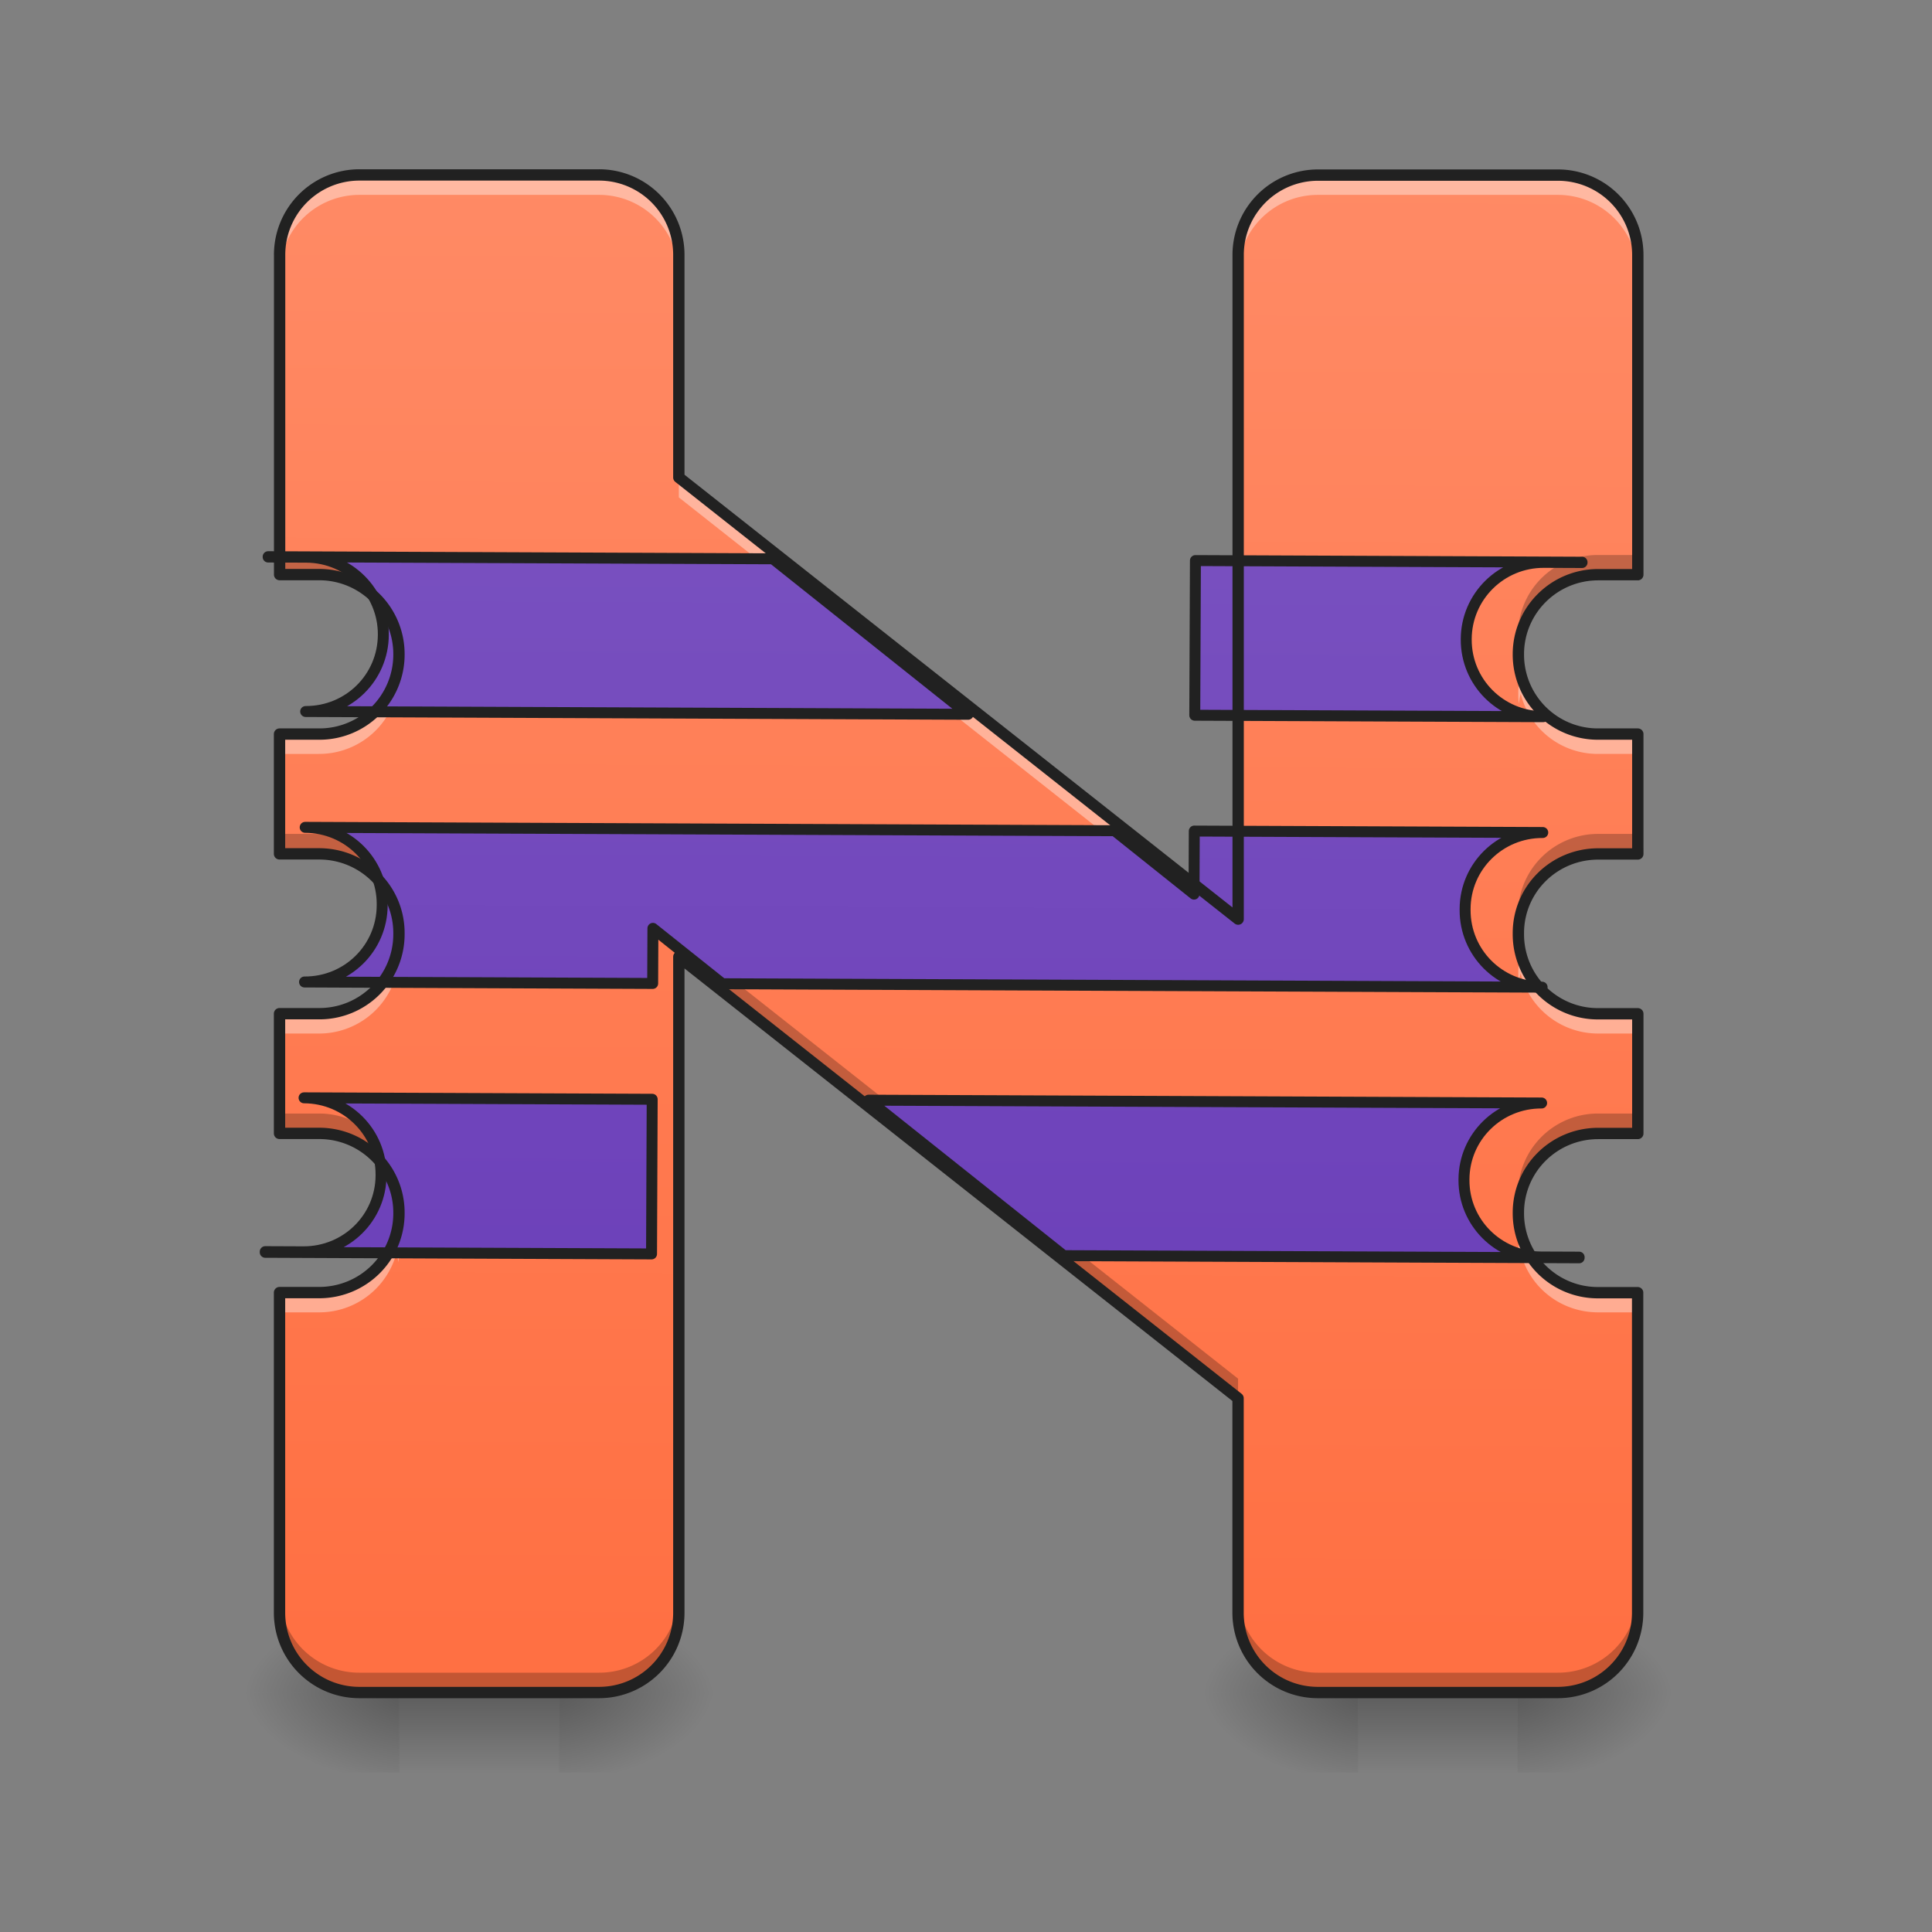 <svg xmlns="http://www.w3.org/2000/svg" width="22pt" height="22pt" viewBox="0 0 22 22"><rect x="0" y="0" width="22" height="22" fill="#808080" stroke="none"/><defs><linearGradient id="a" gradientUnits="userSpaceOnUse" x1="254" y1="233.5" x2="254" y2="254.667" gradientTransform="matrix(.043 0 0 .043 0 9.24)"><stop offset="0" stop-opacity=".275"/><stop offset="1" stop-opacity="0"/></linearGradient><radialGradient id="b" gradientUnits="userSpaceOnUse" cx="450.909" cy="189.579" fx="450.909" fy="189.579" r="21.167" gradientTransform="matrix(0 -.054 -.097 0 24.47 43.722)"><stop offset="0" stop-opacity=".314"/><stop offset=".222" stop-opacity=".275"/><stop offset="1" stop-opacity="0"/></radialGradient><radialGradient id="c" gradientUnits="userSpaceOnUse" cx="450.909" cy="189.579" fx="450.909" fy="189.579" r="21.167" gradientTransform="matrix(0 .054 .097 0 -13.555 -5.175)"><stop offset="0" stop-opacity=".314"/><stop offset=".222" stop-opacity=".275"/><stop offset="1" stop-opacity="0"/></radialGradient><radialGradient id="d" gradientUnits="userSpaceOnUse" cx="450.909" cy="189.579" fx="450.909" fy="189.579" r="21.167" gradientTransform="matrix(0 -.054 .097 0 -13.555 43.722)"><stop offset="0" stop-opacity=".314"/><stop offset=".222" stop-opacity=".275"/><stop offset="1" stop-opacity="0"/></radialGradient><radialGradient id="e" gradientUnits="userSpaceOnUse" cx="450.909" cy="189.579" fx="450.909" fy="189.579" r="21.167" gradientTransform="matrix(0 .054 -.097 0 24.47 -5.175)"><stop offset="0" stop-opacity=".314"/><stop offset=".222" stop-opacity=".275"/><stop offset="1" stop-opacity="0"/></radialGradient><linearGradient id="f" gradientUnits="userSpaceOnUse" x1="254" y1="233.5" x2="254" y2="254.667" gradientTransform="matrix(.043 0 0 .043 10.915 9.24)"><stop offset="0" stop-opacity=".275"/><stop offset="1" stop-opacity="0"/></linearGradient><radialGradient id="g" gradientUnits="userSpaceOnUse" cx="450.909" cy="189.579" fx="450.909" fy="189.579" r="21.167" gradientTransform="matrix(0 -.054 -.097 0 35.385 43.722)"><stop offset="0" stop-opacity=".314"/><stop offset=".222" stop-opacity=".275"/><stop offset="1" stop-opacity="0"/></radialGradient><radialGradient id="h" gradientUnits="userSpaceOnUse" cx="450.909" cy="189.579" fx="450.909" fy="189.579" r="21.167" gradientTransform="matrix(0 .054 .097 0 -2.64 -5.175)"><stop offset="0" stop-opacity=".314"/><stop offset=".222" stop-opacity=".275"/><stop offset="1" stop-opacity="0"/></radialGradient><radialGradient id="i" gradientUnits="userSpaceOnUse" cx="450.909" cy="189.579" fx="450.909" fy="189.579" r="21.167" gradientTransform="matrix(0 -.054 .097 0 -2.64 43.722)"><stop offset="0" stop-opacity=".314"/><stop offset=".222" stop-opacity=".275"/><stop offset="1" stop-opacity="0"/></radialGradient><radialGradient id="j" gradientUnits="userSpaceOnUse" cx="450.909" cy="189.579" fx="450.909" fy="189.579" r="21.167" gradientTransform="matrix(0 .054 -.097 0 35.385 -5.175)"><stop offset="0" stop-opacity=".314"/><stop offset=".222" stop-opacity=".275"/><stop offset="1" stop-opacity="0"/></radialGradient><linearGradient id="k" gradientUnits="userSpaceOnUse" x1="960" y1="175.118" x2="960" y2="1695.118" gradientTransform="rotate(.24) scale(.011)"><stop offset="0" stop-color="#ff8a65"/><stop offset="1" stop-color="#ff7043"/></linearGradient><linearGradient id="l" gradientUnits="userSpaceOnUse" x1="1040" y1="1695.118" x2="1040" y2="175.118"><stop offset="0" stop-color="#673ab7"/><stop offset="1" stop-color="#7e57c2"/></linearGradient></defs><path d="M4.547 19.273h1.82v.91h-1.82zm0 0" fill="url(#a)"/><path d="M6.367 19.273h1.82v-.91h-1.82zm0 0" fill="url(#b)"/><path d="M4.547 19.273H2.73v.91h1.817zm0 0" fill="url(#c)"/><path d="M4.547 19.273H2.73v-.91h1.817zm0 0" fill="url(#d)"/><path d="M6.367 19.273h1.82v.91h-1.82zm0 0" fill="url(#e)"/><path d="M15.465 19.273h1.816v.91h-1.816zm0 0" fill="url(#f)"/><path d="M17.281 19.273h1.82v-.91h-1.82zm0 0" fill="url(#g)"/><path d="M15.465 19.273h-1.82v.91h1.82zm0 0" fill="url(#h)"/><path d="M15.465 19.273h-1.82v-.91h1.82zm0 0" fill="url(#i)"/><path d="M17.281 19.273h1.82v.91h-1.82zm0 0" fill="url(#j)"/><path d="M4.094 1.992a.909.909 0 0 0-.91.91v3.641h.449c.504 0 .91.406.91.906v.004a.905.905 0 0 1-.91.906h-.45v1.364h.45c.504 0 .91.402.91.902v.012a.905.905 0 0 1-.91.906h-.45v1.363h.45c.504 0 .91.403.91.903v.007c0 .5-.406.903-.91.903h-.45v3.644c0 .504.407.91.91.91H6.82c.504 0 .91-.406.91-.91v-7.468l6.368 5.027v2.441c0 .504.406.91.91.91h2.73c.504 0 .91-.406.91-.91V14.72H18.2a.904.904 0 0 1-.91-.903v-.007c0-.5.406-.903.91-.903h.45v-1.363h-.45a.905.905 0 0 1-.91-.906v-.012c0-.5.406-.902.91-.902h.45V8.359h-.45a.905.905 0 0 1-.91-.906V7.45c0-.5.406-.906.91-.906h.45v-3.64a.909.909 0 0 0-.91-.91h-2.731a.909.909 0 0 0-.91.91v7.562L7.73 5.438V2.901a.909.909 0 0 0-.91-.91zm0 0" fill="url(#k)"/><path d="M3.184 6.32v.223h.449c.426 0 .781.293.883.684a.976.976 0 0 0 .02-.114.905.905 0 0 0-.903-.793zm15.015 0a.906.906 0 0 0-.906.793c.008.04.012.078.023.114a.907.907 0 0 1 .883-.684h.45V6.32zM3.184 9.496v.227h.449c.426 0 .785.289.883.683a1.07 1.07 0 0 0 .02-.11.903.903 0 0 0-.903-.8zm15.015 0a.91.91 0 0 0-.906.8c.008.036.012.075.023.11a.903.903 0 0 1 .883-.683h.45v-.227zM7.73 10.672v.223l6.368 5.027v-.223zM3.184 12.68v.226h.449a.91.91 0 0 1 .883.684c.007-.04.015-.074.02-.113a.908.908 0 0 0-.903-.797zm15.015 0a.91.91 0 0 0-.906.797c.008.039.012.074.023.113a.903.903 0 0 1 .883-.684h.45v-.226zM3.184 18.14v.223c0 .504.406.91.91.91H6.82c.504 0 .91-.406.91-.91v-.222a.905.905 0 0 1-.91.906H4.094a.905.905 0 0 1-.91-.906zm10.914 0v.223c0 .504.406.91.91.91h2.73c.504 0 .91-.406.91-.91v-.222a.905.905 0 0 1-.91.906h-2.73a.905.905 0 0 1-.91-.906zm0 0" fill-opacity=".235"/><path d="M4.094 1.992a.909.909 0 0 0-.91.91v.227c0-.504.406-.91.91-.91H6.82c.504 0 .91.406.91.91v-.227a.909.909 0 0 0-.91-.91zm10.914 0a.909.909 0 0 0-.91.91v.227c0-.504.406-.91.91-.91h2.73c.504 0 .91.406.91.91v-.227a.909.909 0 0 0-.91-.91zM7.73 5.438v.226l6.368 5.027v-.226zM4.516 7.675a.91.91 0 0 1-.883.683h-.45v.227h.45a.91.91 0 0 0 .883-.684c.007.035.015.075.02.11.003-.035.007-.07.007-.11v-.004c0-.078-.012-.152-.027-.222zm12.8 0a.828.828 0 0 0-.027.222v.004c0 .04 0 .075.008.11.004-.035.008-.075.02-.11a.903.903 0 0 0 .882.684h.45v-.227h-.45a.903.903 0 0 1-.883-.683zm-12.8 3.18a.91.91 0 0 1-.883.687h-.45v.227h.45a.91.91 0 0 0 .883-.684c.007.035.015.07.02.11.003-.036.007-.071.007-.11v-.012c0-.074-.012-.148-.027-.219zm12.8 0a.82.82 0 0 0-.027.218v.012c0 .039 0 .074.004.11.008-.04.012-.075.023-.11.098.39.454.684.883.684h.45v-.227h-.45a.906.906 0 0 1-.883-.688zm-12.8 3.183a.91.91 0 0 1-.883.68h-.45v.226h.45a.91.91 0 0 0 .883-.68c.007.036.015.07.02.11a1.03 1.03 0 0 0 .007-.11v-.007c0-.074-.012-.149-.027-.219zm12.8 0a.82.82 0 0 0-.027.219v.008c0 .035 0 .074.008.109a.493.493 0 0 1 .02-.11c.097.391.453.68.882.68h.45v-.226h-.45a.904.904 0 0 1-.883-.68zm0 0" fill="#fff" fill-opacity=".392"/><path d="M280.002 575.12v.344h39.51c44.319 0 80.049 35.73 80.049 79.706v.344c0 44.319-35.73 79.706-80.05 79.706h685.747l-202.7-160.1zm959.908 0v160.1h360.739c-44.32 0-80.05-35.387-80.05-79.706v-.344c0-43.976 35.73-79.706 80.05-79.706h39.51v-.344zM319.511 855.122c44.32 0 80.05 35.387 80.05 79.363v1.03c0 44.32-35.73 79.707-80.05 79.707h360.395V958.19l72.148 57.03h848.595c-44.32 0-80.05-35.386-80.05-79.705v-1.031c0-43.976 35.73-79.363 80.05-79.363H1239.91V920.4l-82.454-65.277zm0 280.002c44.32 0 80.05 35.387 80.05 79.363v.687c0 43.976-35.73 79.362-80.05 79.362h-39.51v.688h399.905v-160.1zm584.397 0l202.7 160.1h533.55v-.688h-39.51c-44.318 0-80.049-35.386-80.049-79.362v-.687c0-43.976 35.73-79.363 80.05-79.363zm0 0" transform="rotate(.24) scale(.011)" fill="url(#l)" stroke-width="11.339" stroke-linecap="round" stroke-linejoin="round" stroke="#212121"/><path d="M4.094 1.992a.909.909 0 0 0-.91.91v3.641h.449c.504 0 .91.406.91.906v.004a.905.905 0 0 1-.91.906h-.45v1.364h.45c.504 0 .91.402.91.902v.012a.905.905 0 0 1-.91.906h-.45v1.363h.45c.504 0 .91.403.91.903v.007c0 .5-.406.903-.91.903h-.45v3.644c0 .504.407.91.91.91H6.82c.504 0 .91-.406.91-.91v-7.468l6.368 5.027v2.441c0 .504.406.91.91.91h2.73c.504 0 .91-.406.91-.91V14.72H18.2a.904.904 0 0 1-.91-.903v-.007c0-.5.406-.903.91-.903h.45v-1.363h-.45a.905.905 0 0 1-.91-.906v-.012c0-.5.406-.902.91-.902h.45V8.359h-.45a.905.905 0 0 1-.91-.906V7.45c0-.5.406-.906.91-.906h.45v-3.64a.909.909 0 0 0-.91-.91h-2.731a.909.909 0 0 0-.91.91v7.562L7.73 5.437V2.902a.909.909 0 0 0-.91-.91zm0 0" fill="none" stroke-width=".129" stroke-linecap="round" stroke-linejoin="round" stroke="#212121"/></svg>